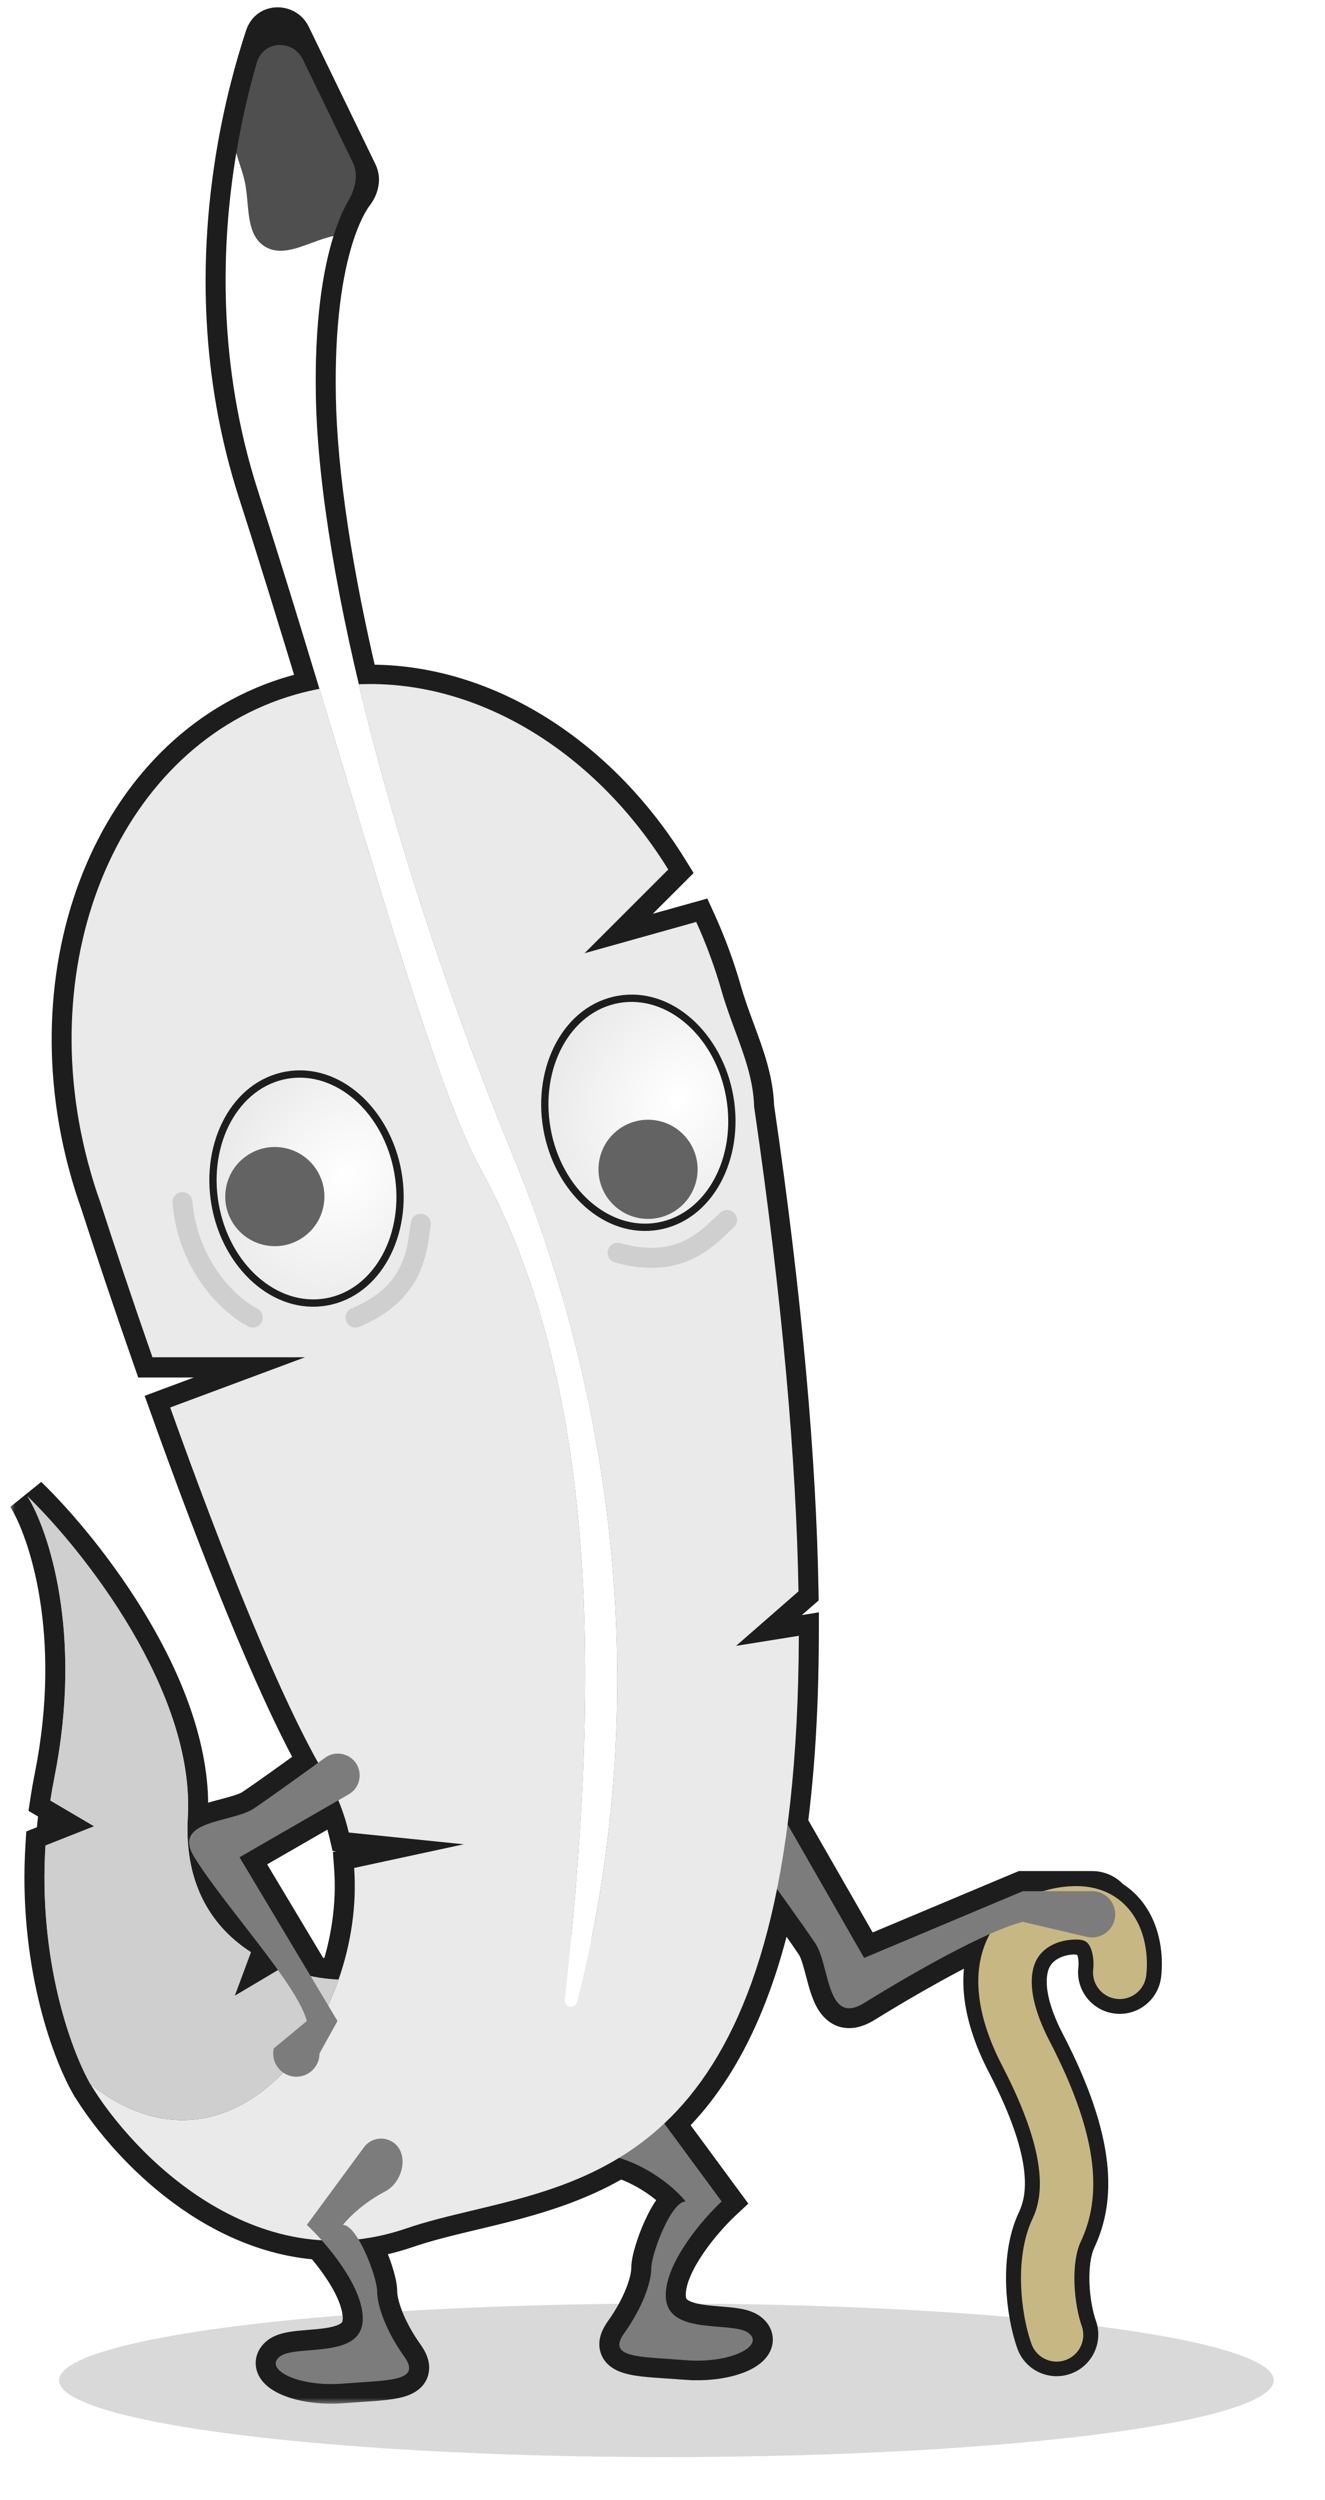 <svg width="97" height="183" viewBox="0 0 97 183" fill="none" xmlns="http://www.w3.org/2000/svg">
<g filter="url(#filter0_f)">
<ellipse rx="44.46" ry="5.619" transform="matrix(-1 0 0 1 48.784 174.222)" fill="#434343" fill-opacity="0.2"/>
</g>
<mask id="path-2-outside-1" maskUnits="userSpaceOnUse" x="0.592" y="-3.05176e-05" width="85" height="176" fill="black">
<rect fill="white" x="0.592" y="-3.05176e-05" width="85" height="176"/>
<path fill-rule="evenodd" clip-rule="evenodd" d="M48.921 63.681C43.577 55.037 34.941 49.765 26.268 50.132C24.348 42.04 23.238 34.802 23.124 29.165C23.013 23.67 23.627 19.856 24.413 17.346C24.899 15.795 25.451 14.742 25.939 14.099C26.25 13.689 26.392 13.125 26.168 12.662L21.282 2.592C20.879 1.761 19.694 1.814 19.405 2.692C18.674 4.912 17.872 7.839 17.299 11.274C17.233 11.669 17.169 12.072 17.11 12.481C16.15 19.077 16.102 27.349 18.899 36.026L18.935 36.136C20.443 40.818 21.936 45.68 23.387 50.464C22.804 50.575 22.223 50.713 21.643 50.878C8.883 54.518 2.157 70.137 6.62 85.762L6.622 85.77L6.62 85.763C6.831 86.502 7.063 87.228 7.316 87.941L7.313 87.93L7.317 87.941C8.353 91.15 9.677 95.115 11.16 99.358H22.332L12.459 103.031C15.944 112.765 20.033 123.202 23.289 129.02C21.698 130.174 19.559 131.712 18.582 132.366C18.094 132.693 17.329 132.895 16.555 133.099C14.821 133.557 13.043 134.026 14.234 135.939C15.107 137.341 16.439 139.059 17.782 140.79C18.678 141.945 19.579 143.107 20.351 144.185L17.183 146.065L18.37 142.872C15.673 141.135 13.458 138.082 13.75 133.003C14.278 123.82 6.137 113.519 2 109.517C3.54 111.98 6.092 119.545 3.98 130.1C3.867 130.666 3.769 131.226 3.684 131.781L6.885 133.662L3.329 135.069C2.805 143.352 5.145 149.95 6.62 152.53L6.62 152.531C9.106 156.645 15.397 163.459 23.555 163.949C24.926 165.492 26.557 167.805 26.557 169.683C26.557 171.676 24.448 171.848 22.665 171.992C21.734 172.068 20.891 172.136 20.484 172.453C19.296 173.377 21.804 174.696 25.105 174.432C25.545 174.397 25.971 174.369 26.376 174.342C29.006 174.169 30.738 174.054 29.594 172.453C28.273 170.606 27.613 168.759 27.613 167.703C27.613 167.005 26.977 165.092 26.24 163.878C27.374 163.75 28.538 163.492 29.726 163.085C31.242 162.566 32.895 162.171 34.617 161.76L34.618 161.76L34.62 161.759C38.09 160.93 41.842 160.035 45.321 157.918C47.75 158.668 49.516 160.256 50.189 161.106C49.133 161.106 47.681 164.933 47.681 165.988C47.681 167.044 47.021 168.891 45.701 170.738C44.556 172.339 46.288 172.453 48.918 172.627C49.323 172.654 49.749 172.682 50.189 172.717C53.49 172.981 55.999 171.662 54.81 170.738C54.403 170.421 53.56 170.353 52.629 170.277C50.846 170.132 48.737 169.961 48.737 167.967C48.737 165.54 51.466 162.382 52.83 161.106L48.631 155.404C52.164 152.089 55.156 146.871 56.885 138.257C57.94 139.722 59.139 141.404 59.695 142.239C60.021 142.727 60.222 143.492 60.424 144.266C60.878 146 61.343 147.779 63.26 146.593C66.173 144.791 70.201 142.477 73.042 141.295C72.955 141.428 72.872 141.565 72.794 141.708C71.51 144.043 71.73 147.218 73.7 151.016C77.279 157.913 76.68 160.925 75.918 162.543C75.237 163.988 75.07 165.726 75.124 167.248C75.179 168.789 75.467 170.305 75.859 171.403C76.153 172.226 77.06 172.655 77.884 172.361C78.708 172.067 79.137 171.161 78.843 170.337C78.575 169.588 78.335 168.399 78.291 167.136C78.246 165.855 78.409 164.69 78.785 163.892C80.135 161.024 80.328 156.91 76.513 149.558C74.787 146.231 75.006 144.26 75.571 143.232C76.143 142.191 77.361 141.579 78.803 141.579L78.813 141.579L78.828 141.579L79.564 141.751C79.57 141.753 79.575 141.754 79.581 141.755C79.608 141.761 79.636 141.767 79.663 141.771C79.676 141.779 79.689 141.787 79.702 141.796C79.87 141.906 80.017 142.074 80.14 142.325C80.408 142.872 80.464 143.627 80.399 144.159C80.294 145.027 80.913 145.816 81.781 145.922C82.65 146.027 83.44 145.408 83.545 144.54C83.656 143.621 83.607 142.199 82.986 140.932C82.664 140.275 82.171 139.628 81.44 139.148C81.383 139.111 81.325 139.074 81.265 139.039C80.959 138.661 80.492 138.412 79.95 138.412H74.878L63.26 143.294L57.659 133.528C58.175 129.558 58.465 124.992 58.48 119.73L53.886 120.468L58.457 116.481C58.292 106.944 57.289 95.29 55.206 81.018C55.156 79.096 54.495 77.307 53.809 75.45L53.809 75.45C53.465 74.519 53.114 73.57 52.831 72.579C52.327 70.812 51.7 69.121 50.968 67.516L42.796 69.803L48.921 63.681ZM22.74 144.624L17.535 135.931L24.767 131.765C25.089 132.523 25.343 133.312 25.533 134.121L33.95 134.982L25.925 136.713C26.124 139.44 25.697 142.273 24.785 144.877C24.641 144.872 24.491 144.864 24.337 144.853C23.845 144.815 23.306 144.741 22.74 144.624Z"/>
</mask>
<path fill-rule="evenodd" clip-rule="evenodd" d="M48.921 63.681C43.577 55.037 34.941 49.765 26.268 50.132C24.348 42.04 23.238 34.802 23.124 29.165C23.013 23.67 23.627 19.856 24.413 17.346C24.899 15.795 25.451 14.742 25.939 14.099C26.25 13.689 26.392 13.125 26.168 12.662L21.282 2.592C20.879 1.761 19.694 1.814 19.405 2.692C18.674 4.912 17.872 7.839 17.299 11.274C17.233 11.669 17.169 12.072 17.11 12.481C16.15 19.077 16.102 27.349 18.899 36.026L18.935 36.136C20.443 40.818 21.936 45.68 23.387 50.464C22.804 50.575 22.223 50.713 21.643 50.878C8.883 54.518 2.157 70.137 6.62 85.762L6.622 85.77L6.62 85.763C6.831 86.502 7.063 87.228 7.316 87.941L7.313 87.93L7.317 87.941C8.353 91.15 9.677 95.115 11.16 99.358H22.332L12.459 103.031C15.944 112.765 20.033 123.202 23.289 129.02C21.698 130.174 19.559 131.712 18.582 132.366C18.094 132.693 17.329 132.895 16.555 133.099C14.821 133.557 13.043 134.026 14.234 135.939C15.107 137.341 16.439 139.059 17.782 140.79C18.678 141.945 19.579 143.107 20.351 144.185L17.183 146.065L18.37 142.872C15.673 141.135 13.458 138.082 13.75 133.003C14.278 123.82 6.137 113.519 2 109.517C3.54 111.98 6.092 119.545 3.98 130.1C3.867 130.666 3.769 131.226 3.684 131.781L6.885 133.662L3.329 135.069C2.805 143.352 5.145 149.95 6.62 152.53L6.62 152.531C9.106 156.645 15.397 163.459 23.555 163.949C24.926 165.492 26.557 167.805 26.557 169.683C26.557 171.676 24.448 171.848 22.665 171.992C21.734 172.068 20.891 172.136 20.484 172.453C19.296 173.377 21.804 174.696 25.105 174.432C25.545 174.397 25.971 174.369 26.376 174.342C29.006 174.169 30.738 174.054 29.594 172.453C28.273 170.606 27.613 168.759 27.613 167.703C27.613 167.005 26.977 165.092 26.24 163.878C27.374 163.75 28.538 163.492 29.726 163.085C31.242 162.566 32.895 162.171 34.617 161.76L34.618 161.76L34.62 161.759C38.09 160.93 41.842 160.035 45.321 157.918C47.75 158.668 49.516 160.256 50.189 161.106C49.133 161.106 47.681 164.933 47.681 165.988C47.681 167.044 47.021 168.891 45.701 170.738C44.556 172.339 46.288 172.453 48.918 172.627C49.323 172.654 49.749 172.682 50.189 172.717C53.49 172.981 55.999 171.662 54.81 170.738C54.403 170.421 53.56 170.353 52.629 170.277C50.846 170.132 48.737 169.961 48.737 167.967C48.737 165.54 51.466 162.382 52.83 161.106L48.631 155.404C52.164 152.089 55.156 146.871 56.885 138.257C57.94 139.722 59.139 141.404 59.695 142.239C60.021 142.727 60.222 143.492 60.424 144.266C60.878 146 61.343 147.779 63.26 146.593C66.173 144.791 70.201 142.477 73.042 141.295C72.955 141.428 72.872 141.565 72.794 141.708C71.51 144.043 71.73 147.218 73.7 151.016C77.279 157.913 76.68 160.925 75.918 162.543C75.237 163.988 75.07 165.726 75.124 167.248C75.179 168.789 75.467 170.305 75.859 171.403C76.153 172.226 77.06 172.655 77.884 172.361C78.708 172.067 79.137 171.161 78.843 170.337C78.575 169.588 78.335 168.399 78.291 167.136C78.246 165.855 78.409 164.69 78.785 163.892C80.135 161.024 80.328 156.91 76.513 149.558C74.787 146.231 75.006 144.26 75.571 143.232C76.143 142.191 77.361 141.579 78.803 141.579L78.813 141.579L78.828 141.579L79.564 141.751C79.57 141.753 79.575 141.754 79.581 141.755C79.608 141.761 79.636 141.767 79.663 141.771C79.676 141.779 79.689 141.787 79.702 141.796C79.87 141.906 80.017 142.074 80.14 142.325C80.408 142.872 80.464 143.627 80.399 144.159C80.294 145.027 80.913 145.816 81.781 145.922C82.65 146.027 83.44 145.408 83.545 144.54C83.656 143.621 83.607 142.199 82.986 140.932C82.664 140.275 82.171 139.628 81.44 139.148C81.383 139.111 81.325 139.074 81.265 139.039C80.959 138.661 80.492 138.412 79.95 138.412H74.878L63.26 143.294L57.659 133.528C58.175 129.558 58.465 124.992 58.48 119.73L53.886 120.468L58.457 116.481C58.292 106.944 57.289 95.29 55.206 81.018C55.156 79.096 54.495 77.307 53.809 75.45L53.809 75.45C53.465 74.519 53.114 73.57 52.831 72.579C52.327 70.812 51.7 69.121 50.968 67.516L42.796 69.803L48.921 63.681ZM22.74 144.624L17.535 135.931L24.767 131.765C25.089 132.523 25.343 133.312 25.533 134.121L33.95 134.982L25.925 136.713C26.124 139.44 25.697 142.273 24.785 144.877C24.641 144.872 24.491 144.864 24.337 144.853C23.845 144.815 23.306 144.741 22.74 144.624Z" fill="#1D1D1D"/>
<path d="M24.785 144.877L25.477 145.119L25.477 145.119L24.785 144.877ZM5.917 85.968L5.915 85.964L7.325 85.561L7.326 85.566L5.917 85.968ZM8.011 87.708L8.014 87.716L6.619 88.166L6.616 88.158L8.011 87.708ZM1.378 109.904L1.377 109.903L2.623 109.131L2.623 109.132L1.378 109.904ZM23.939 145.059C23.992 144.919 24.044 144.777 24.093 144.635L25.477 145.119C25.423 145.272 25.368 145.423 25.312 145.574L23.939 145.059ZM2.598 135.023C2.667 133.932 2.785 132.813 2.96 131.67L4.409 131.892C4.241 132.99 4.127 134.067 4.061 135.115L2.598 135.023ZM3.262 129.956C5.341 119.564 2.809 112.195 1.38 109.907L2.623 109.13C4.273 111.771 6.842 119.529 4.699 130.244L3.262 129.956ZM22.888 143.907C23.592 144.052 24.247 144.126 24.81 144.145L24.76 145.61C24.111 145.588 23.373 145.503 22.591 145.342L22.888 143.907ZM34.795 162.476C33.072 162.884 31.452 163.268 29.963 163.779L29.488 162.392C31.057 161.855 32.749 161.454 34.457 161.05L34.795 162.476ZM25.441 131.478C27.232 135.693 27.008 140.744 25.477 145.119L24.093 144.635C25.535 140.516 25.707 135.853 24.092 132.052L25.441 131.478ZM50.301 67.82C50.391 68.017 50.558 68.067 50.584 68.073C50.596 68.076 50.552 68.066 50.417 68.084C50.155 68.12 49.775 68.228 49.3 68.389C48.42 68.686 47.199 69.179 46.358 69.389C46.136 69.444 45.911 69.489 45.699 69.505C45.503 69.521 45.239 69.52 44.988 69.417C44.685 69.293 44.437 69.032 44.373 68.655C44.322 68.35 44.409 68.058 44.504 67.836C44.698 67.378 45.106 66.794 45.715 66.064C46.337 65.319 47.214 64.368 48.399 63.167L49.443 64.197C48.271 65.383 47.426 66.302 46.84 67.003C46.242 67.721 45.957 68.163 45.853 68.408C45.799 68.537 45.836 68.516 45.819 68.412C45.789 68.237 45.659 68.108 45.543 68.061C45.479 68.034 45.471 68.053 45.584 68.044C45.683 68.037 45.821 68.012 46.003 67.967C46.775 67.774 47.795 67.35 48.83 67C49.311 66.838 49.806 66.688 50.219 66.632C50.421 66.604 50.663 66.59 50.897 66.641C51.145 66.695 51.469 66.848 51.635 67.212L50.301 67.82ZM34.661 162.488C32.979 162.899 31.405 163.285 29.963 163.779L29.488 162.392C31.004 161.873 32.645 161.472 34.313 161.065L34.661 162.488ZM53.095 75.621C52.769 74.746 52.42 73.81 52.126 72.78L53.536 72.377C53.812 73.345 54.141 74.229 54.468 75.11L53.095 75.621ZM25.441 131.479C27.232 135.693 27.008 140.744 25.476 145.12L24.093 144.635C25.535 140.516 25.707 135.853 24.092 132.052L25.441 131.479ZM26.268 50.132L26.329 51.596L25.121 51.647L24.842 50.47L26.268 50.132ZM48.921 63.681L50.168 62.911L50.778 63.898L49.957 64.718L48.921 63.681ZM23.124 29.165L21.658 29.194L21.658 29.194L23.124 29.165ZM24.413 17.346L23.015 16.908L23.015 16.908L24.413 17.346ZM25.939 14.099L27.107 14.984L27.107 14.984L25.939 14.099ZM26.168 12.662L27.486 12.022L27.486 12.022L26.168 12.662ZM21.282 2.592L19.963 3.232L19.963 3.232L21.282 2.592ZM19.405 2.692L18.013 2.234L18.013 2.234L19.405 2.692ZM17.299 11.274L15.853 11.033L15.853 11.033L17.299 11.274ZM17.11 12.481L18.561 12.692L18.561 12.692L17.11 12.481ZM18.899 36.026L20.294 35.576L20.294 35.576L18.899 36.026ZM18.935 36.136L20.33 35.687L20.33 35.687L18.935 36.136ZM23.387 50.464L24.79 50.039L25.263 51.599L23.661 51.904L23.387 50.464ZM21.643 50.878L22.046 52.287L22.046 52.287L21.643 50.878ZM6.62 85.762L8.029 85.36L8.032 85.37L8.035 85.381L6.62 85.762ZM6.622 85.77L8.037 85.389L5.225 86.213L6.622 85.77ZM6.62 85.763L5.21 86.165L8.017 85.32L6.62 85.763ZM7.316 87.941L8.719 87.518L5.935 88.431L7.316 87.941ZM7.313 87.93L5.909 88.353L8.694 87.44L7.313 87.93ZM7.317 87.941L8.698 87.451L8.705 87.47L8.711 87.49L7.317 87.941ZM11.16 99.358V100.823H10.119L9.776 99.841L11.16 99.358ZM22.332 99.358V97.892L22.843 100.731L22.332 99.358ZM12.459 103.031L11.079 103.526L10.591 102.163L11.947 101.658L12.459 103.031ZM23.289 129.02L24.568 128.304L25.205 129.441L24.15 130.206L23.289 129.02ZM18.582 132.366L19.398 133.584L19.398 133.584L18.582 132.366ZM16.555 133.099L16.929 134.516L16.929 134.516L16.555 133.099ZM14.234 135.939L15.478 135.164L15.478 135.164L14.234 135.939ZM17.782 140.79L16.624 141.688L16.624 141.688L17.782 140.79ZM20.351 144.185L21.543 143.331L22.473 144.63L21.099 145.445L20.351 144.185ZM17.183 146.065L17.931 147.325L14.364 149.442L15.809 145.554L17.183 146.065ZM18.37 142.872L19.163 141.639L20.154 142.278L19.744 143.382L18.37 142.872ZM13.75 133.003L12.287 132.919L12.287 132.919L13.75 133.003ZM2 109.517L0.757 110.294L3.019 108.464L2 109.517ZM3.98 130.1L2.543 129.813L2.543 129.813L3.98 130.1ZM3.684 131.781L2.941 133.044L2.085 132.541L2.235 131.559L3.684 131.781ZM6.885 133.662L7.628 132.399L10.216 133.921L7.424 135.025L6.885 133.662ZM3.329 135.069L1.867 134.976L1.925 134.048L2.79 133.706L3.329 135.069ZM6.62 152.53L5.712 153.681L5.488 153.505L5.347 153.257L6.62 152.53ZM6.62 152.531L7.528 151.379L7.737 151.545L7.875 151.773L6.62 152.531ZM23.555 163.949L23.643 162.486L24.248 162.523L24.651 162.976L23.555 163.949ZM22.665 171.992L22.546 170.532L22.546 170.532L22.665 171.992ZM20.484 172.453L21.383 173.611L21.383 173.611L20.484 172.453ZM26.376 174.342L26.472 175.805L26.472 175.805L26.376 174.342ZM29.594 172.453L30.786 171.601L29.594 172.453ZM26.24 163.878L24.987 164.639L23.798 162.68L26.075 162.422L26.24 163.878ZM29.726 163.085L29.251 161.699L29.251 161.699L29.726 163.085ZM34.617 161.76L34.277 160.334L34.302 160.328L34.328 160.323L34.617 161.76ZM34.618 161.76L34.947 163.188L34.928 163.192L34.907 163.196L34.618 161.76ZM34.62 161.759L34.96 163.185L34.949 163.187L34.62 161.759ZM45.321 157.918L44.559 156.666L45.122 156.323L45.753 156.517L45.321 157.918ZM50.189 161.106L51.338 160.196L53.22 162.572H50.189V161.106ZM45.701 170.738L44.508 169.886L44.508 169.886L45.701 170.738ZM48.918 172.627L48.822 174.09L48.822 174.09L48.918 172.627ZM50.189 172.717L50.306 171.256L50.306 171.256L50.189 172.717ZM54.81 170.738L53.911 171.895L53.911 171.895L54.81 170.738ZM52.629 170.277L52.748 168.816L52.748 168.816L52.629 170.277ZM52.83 161.106L54.01 160.237L54.783 161.287L53.831 162.177L52.83 161.106ZM48.631 155.404L47.451 156.273L46.68 155.226L47.628 154.335L48.631 155.404ZM56.885 138.257L55.448 137.968L56.11 134.671L58.075 137.4L56.885 138.257ZM59.695 142.239L60.915 141.425L60.915 141.425L59.695 142.239ZM60.424 144.266L61.842 143.895L61.842 143.895L60.424 144.266ZM63.26 146.593L62.489 145.346L62.489 145.346L63.26 146.593ZM73.042 141.295L72.479 139.942L76.891 138.106L74.267 142.1L73.042 141.295ZM72.794 141.708L74.078 142.413L74.078 142.413L72.794 141.708ZM73.7 151.016L75.001 150.341L75.001 150.341L73.7 151.016ZM75.918 162.543L74.592 161.919L74.592 161.919L75.918 162.543ZM75.124 167.248L76.589 167.196L76.589 167.196L75.124 167.248ZM75.859 171.403L77.239 170.909L77.239 170.909L75.859 171.403ZM78.843 170.337L80.223 169.844L80.223 169.844L78.843 170.337ZM78.291 167.136L79.756 167.085L79.756 167.085L78.291 167.136ZM78.785 163.892L80.111 164.516L80.111 164.516L78.785 163.892ZM76.513 149.558L75.212 150.233L75.212 150.233L76.513 149.558ZM75.571 143.232L76.856 143.937L76.856 143.937L75.571 143.232ZM78.803 141.579L78.803 140.113L78.806 140.113L78.803 141.579ZM78.813 141.579L78.815 140.113L78.821 140.113L78.813 141.579ZM78.828 141.579L78.836 140.113L79.001 140.114L79.162 140.152L78.828 141.579ZM79.564 141.751L79.23 143.179L79.23 143.178L79.564 141.751ZM79.581 141.755L79.261 143.186L79.261 143.186L79.581 141.755ZM79.663 141.771L79.912 140.327L80.179 140.373L80.411 140.511L79.663 141.771ZM79.702 141.796L78.898 143.021L78.897 143.021L79.702 141.796ZM80.14 142.325L81.456 141.68L81.456 141.68L80.14 142.325ZM80.399 144.159L81.854 144.336L81.854 144.336L80.399 144.159ZM83.545 144.54L85 144.717L85 144.717L83.545 144.54ZM82.986 140.932L81.669 141.577L82.986 140.932ZM81.44 139.148L82.244 137.923L82.244 137.923L81.44 139.148ZM81.265 139.039L80.522 140.303L80.293 140.168L80.126 139.961L81.265 139.039ZM74.878 138.412L74.311 137.061L74.583 136.947H74.878V138.412ZM63.26 143.294L63.828 144.645L62.633 145.147L61.989 144.023L63.26 143.294ZM57.659 133.528L56.387 134.257L56.142 133.829L56.205 133.339L57.659 133.528ZM58.48 119.73L58.248 118.283L59.951 118.01L59.946 119.735L58.48 119.73ZM53.886 120.468L54.119 121.915L49.068 122.727L52.923 119.364L53.886 120.468ZM58.457 116.481L59.922 116.455L59.934 117.137L59.42 117.585L58.457 116.481ZM55.206 81.018L53.756 81.229L53.743 81.143L53.741 81.056L55.206 81.018ZM53.809 75.45L55.184 74.941L55.184 74.942L53.809 75.45ZM53.809 75.45L52.434 75.958L52.434 75.958L53.809 75.45ZM52.831 72.579L54.241 72.176L54.241 72.176L52.831 72.579ZM50.968 67.516L50.573 66.104L51.781 65.766L52.302 66.908L50.968 67.516ZM42.796 69.803L43.191 71.214L37.801 72.722L41.76 68.766L42.796 69.803ZM17.535 135.931L16.277 136.684L15.511 135.405L16.803 134.661L17.535 135.931ZM22.74 144.624L22.443 146.06L21.813 145.93L21.482 145.377L22.74 144.624ZM24.767 131.765L24.035 130.495L25.469 129.669L26.116 131.192L24.767 131.765ZM25.533 134.121L25.384 135.58L24.346 135.473L24.107 134.457L25.533 134.121ZM33.95 134.982L34.099 133.524L34.259 136.415L33.95 134.982ZM25.925 136.713L24.463 136.82L24.371 135.549L25.616 135.281L25.925 136.713ZM24.785 144.877L26.168 145.362L25.812 146.379L24.735 146.342L24.785 144.877ZM24.337 144.853L24.448 143.391L24.448 143.391L24.337 144.853ZM26.206 48.667C35.525 48.274 44.613 53.925 50.168 62.911L47.675 64.452C42.542 56.15 34.356 51.257 26.329 51.596L26.206 48.667ZM24.589 29.135C24.7 34.628 25.786 41.754 27.694 49.793L24.842 50.47C22.909 42.326 21.775 34.976 21.658 29.194L24.589 29.135ZM25.812 17.785C25.084 20.106 24.48 23.756 24.589 29.135L21.658 29.194C21.545 23.584 22.169 19.605 23.015 16.908L25.812 17.785ZM27.107 14.984C26.75 15.455 26.264 16.342 25.812 17.785L23.015 16.908C23.535 15.249 24.152 14.03 24.77 13.214L27.107 14.984ZM27.486 12.022C28.031 13.145 27.625 14.301 27.107 14.984L24.77 13.214C24.784 13.197 24.795 13.178 24.803 13.16C24.811 13.142 24.813 13.133 24.813 13.133C24.813 13.134 24.81 13.15 24.813 13.181C24.816 13.213 24.826 13.256 24.849 13.302L27.486 12.022ZM22.601 1.953L27.486 12.022L24.849 13.302L19.963 3.232L22.601 1.953ZM18.013 2.234C18.741 0.02 21.662 0.018 22.601 1.953L19.963 3.232C20.035 3.38 20.209 3.473 20.373 3.465C20.453 3.461 20.543 3.435 20.628 3.373C20.719 3.306 20.774 3.219 20.797 3.15L18.013 2.234ZM15.853 11.033C16.44 7.513 17.262 4.514 18.013 2.234L20.797 3.15C20.086 5.311 19.303 8.165 18.744 11.515L15.853 11.033ZM15.66 12.27C15.721 11.851 15.785 11.438 15.853 11.033L18.744 11.515C18.68 11.901 18.619 12.293 18.561 12.692L15.66 12.27ZM17.504 36.475C14.622 27.534 14.677 19.026 15.66 12.27L18.561 12.692C17.624 19.128 17.583 27.165 20.294 35.576L17.504 36.475ZM17.54 36.586L17.504 36.475L20.294 35.576L20.33 35.687L17.54 36.586ZM21.984 50.889C20.534 46.108 19.044 41.255 17.54 36.586L20.33 35.687C21.842 40.38 23.338 45.252 24.79 50.039L21.984 50.889ZM21.241 49.468C21.863 49.291 22.487 49.143 23.113 49.024L23.661 51.904C23.121 52.007 22.582 52.134 22.046 52.287L21.241 49.468ZM5.211 86.165C0.605 70.041 7.448 53.403 21.241 49.468L22.046 52.287C10.317 55.633 3.708 70.232 8.029 85.36L5.211 86.165ZM5.207 86.152L5.205 86.144L8.035 85.381L8.037 85.389L5.207 86.152ZM8.017 85.32L8.019 85.328L5.225 86.213L5.222 86.205L8.017 85.32ZM5.935 88.431C5.672 87.69 5.43 86.934 5.21 86.165L8.029 85.36C8.232 86.07 8.455 86.767 8.697 87.451L5.935 88.431ZM8.716 87.507L8.719 87.518L5.913 88.364L5.909 88.353L8.716 87.507ZM5.935 88.431L5.931 88.42L8.694 87.44L8.698 87.451L5.935 88.431ZM9.776 99.841C8.29 95.587 6.962 91.611 5.922 88.391L8.711 87.49C9.745 90.689 11.065 94.643 12.543 98.874L9.776 99.841ZM22.332 100.823H11.16V97.892H22.332V100.823ZM11.947 101.658L21.821 97.984L22.843 100.731L12.97 104.405L11.947 101.658ZM22.01 129.736C18.686 123.796 14.56 113.249 11.079 103.526L13.839 102.537C17.328 112.281 21.38 122.608 24.568 128.304L22.01 129.736ZM17.766 131.148C18.715 130.512 20.83 128.993 22.429 127.833L24.15 130.206C22.565 131.356 20.402 132.911 19.398 133.584L17.766 131.148ZM16.181 131.682C17.049 131.453 17.529 131.307 17.767 131.148L19.398 133.584C18.659 134.079 17.609 134.337 16.929 134.516L16.181 131.682ZM12.99 136.714C12.607 136.099 12.327 135.391 12.389 134.633C12.457 133.816 12.894 133.223 13.377 132.833C13.826 132.47 14.358 132.242 14.806 132.085C15.264 131.923 15.76 131.793 16.181 131.682L16.929 134.516C16.483 134.634 16.106 134.734 15.781 134.849C15.444 134.968 15.281 135.063 15.218 135.114C15.189 135.138 15.296 135.05 15.311 134.873C15.321 134.754 15.266 134.823 15.478 135.164L12.99 136.714ZM16.624 141.688C15.298 139.979 13.912 138.194 12.99 136.714L15.478 135.164C16.302 136.488 17.58 138.138 18.94 139.892L16.624 141.688ZM19.16 145.039C18.407 143.987 17.524 142.849 16.624 141.688L18.94 139.892C19.832 141.042 20.751 142.226 21.543 143.331L19.16 145.039ZM16.435 144.804L19.603 142.924L21.099 145.445L17.931 147.325L16.435 144.804ZM19.744 143.382L18.557 146.575L15.809 145.554L16.996 142.361L19.744 143.382ZM15.214 133.087C14.954 137.604 16.88 140.169 19.163 141.639L17.576 144.104C14.465 142.101 11.963 138.561 12.287 132.919L15.214 133.087ZM3.019 108.464C5.172 110.546 8.327 114.224 10.888 118.573C13.432 122.895 15.502 128.069 15.214 133.087L12.287 132.919C12.527 128.753 10.79 124.186 8.361 120.061C5.949 115.964 2.965 112.49 0.981 110.571L3.019 108.464ZM2.543 129.813C4.59 119.579 2.076 112.404 0.757 110.294L3.243 108.74C5.004 111.557 7.593 119.51 5.417 130.388L2.543 129.813ZM2.235 131.559C2.323 130.983 2.425 130.4 2.543 129.813L5.417 130.388C5.309 130.931 5.214 131.469 5.133 132.002L2.235 131.559ZM6.142 134.926L2.941 133.044L4.427 130.517L7.628 132.399L6.142 134.926ZM2.79 133.706L6.346 132.3L7.424 135.025L3.869 136.432L2.79 133.706ZM5.347 153.257C3.732 150.431 1.324 143.55 1.867 134.976L4.792 135.162C4.286 143.155 6.558 149.468 7.892 151.803L5.347 153.257ZM5.713 153.682L5.712 153.681L7.527 151.379L7.528 151.379L5.713 153.682ZM23.467 165.412C19.001 165.144 15.111 163.151 12.055 160.752C9.001 158.354 6.692 155.484 5.366 153.289L7.875 151.773C9.034 153.692 11.114 156.286 13.865 158.446C16.616 160.605 19.951 162.264 23.643 162.486L23.467 165.412ZM25.091 169.683C25.091 169.125 24.832 168.347 24.3 167.422C23.786 166.529 23.102 165.646 22.46 164.923L24.651 162.976C25.379 163.795 26.196 164.841 26.84 165.959C27.466 167.046 28.023 168.362 28.023 169.683H25.091ZM22.546 170.532C23.505 170.454 24.225 170.381 24.72 170.176C24.935 170.087 25.008 170.01 25.03 169.981C25.038 169.97 25.091 169.906 25.091 169.683H28.023C28.023 170.456 27.812 171.161 27.369 171.747C26.94 172.316 26.374 172.664 25.84 172.885C24.834 173.301 23.608 173.386 22.784 173.453L22.546 170.532ZM19.584 171.296C20.088 170.904 20.707 170.762 21.125 170.689C21.584 170.608 22.1 170.568 22.546 170.532L22.784 173.453C22.299 173.493 21.928 173.524 21.631 173.576C21.488 173.601 21.397 173.625 21.345 173.644C21.288 173.663 21.318 173.661 21.383 173.611L19.584 171.296ZM25.221 175.893C23.383 176.04 21.666 175.76 20.495 175.218C19.962 174.972 19.265 174.545 18.919 173.823C18.72 173.409 18.644 172.9 18.807 172.378C18.96 171.885 19.28 171.533 19.584 171.296L21.383 173.611C21.391 173.605 21.529 173.496 21.605 173.251C21.691 172.976 21.641 172.72 21.562 172.555C21.455 172.333 21.369 172.392 21.726 172.558C22.338 172.841 23.526 173.088 24.988 172.971L25.221 175.893ZM26.472 175.805C26.066 175.832 25.65 175.859 25.221 175.893L24.988 172.971C25.44 172.935 25.876 172.906 26.279 172.88L26.472 175.805ZM30.786 171.601C31.122 172.071 31.538 172.805 31.386 173.657C31.212 174.636 30.438 175.094 29.95 175.292C29.448 175.495 28.857 175.592 28.32 175.655C27.761 175.72 27.119 175.762 26.472 175.805L26.279 172.88C26.948 172.836 27.509 172.798 27.979 172.743C28.471 172.686 28.733 172.622 28.85 172.574C28.982 172.521 28.59 172.64 28.5 173.142C28.434 173.517 28.637 173.636 28.401 173.306L30.786 171.601ZM29.079 167.703C29.079 168.325 29.55 169.872 30.786 171.601L28.401 173.306C26.996 171.34 26.148 169.193 26.148 167.703H29.079ZM27.493 163.118C27.93 163.837 28.313 164.719 28.586 165.499C28.839 166.222 29.079 167.082 29.079 167.703H26.148C26.148 167.704 26.14 167.588 26.077 167.324C26.02 167.084 25.932 166.79 25.82 166.468C25.591 165.814 25.287 165.133 24.987 164.639L27.493 163.118ZM30.201 164.472C28.913 164.913 27.646 165.194 26.405 165.335L26.075 162.422C27.102 162.305 28.162 162.072 29.251 161.699L30.201 164.472ZM34.958 163.185C33.22 163.6 31.638 163.979 30.201 164.472L29.251 161.699C30.845 161.152 32.57 160.742 34.277 160.334L34.958 163.185ZM34.907 163.196L34.907 163.196L34.328 160.323L34.328 160.323L34.907 163.196ZM34.949 163.187L34.947 163.188L34.289 160.331L34.291 160.331L34.949 163.187ZM46.083 159.17C42.378 161.424 38.404 162.362 34.96 163.185L34.279 160.333C37.776 159.499 41.306 158.645 44.559 156.666L46.083 159.17ZM49.041 162.016C48.519 161.358 46.99 159.967 44.888 159.318L45.753 156.517C48.51 157.369 50.512 159.153 51.338 160.196L49.041 162.016ZM46.215 165.988C46.215 165.494 46.364 164.88 46.521 164.358C46.692 163.788 46.93 163.149 47.205 162.545C47.475 161.952 47.807 161.332 48.184 160.835C48.372 160.588 48.607 160.321 48.893 160.105C49.169 159.896 49.614 159.641 50.189 159.641V162.572C50.347 162.572 50.47 162.536 50.545 162.505C50.619 162.475 50.658 162.445 50.664 162.441C50.668 162.438 50.617 162.478 50.52 162.607C50.327 162.86 50.099 163.263 49.873 163.758C49.653 164.243 49.462 164.758 49.328 165.203C49.261 165.424 49.213 165.616 49.182 165.767C49.148 165.933 49.147 165.998 49.147 165.988H46.215ZM44.508 169.886C45.744 168.157 46.215 166.609 46.215 165.988H49.147C49.147 167.478 48.298 169.625 46.893 171.59L44.508 169.886ZM48.822 174.09C48.175 174.047 47.533 174.005 46.975 173.94C46.438 173.877 45.846 173.779 45.344 173.576C44.857 173.379 44.082 172.921 43.908 171.941C43.756 171.09 44.172 170.356 44.508 169.886L46.893 171.59C46.657 171.921 46.861 171.801 46.794 171.427C46.704 170.925 46.313 170.806 46.444 170.859C46.561 170.906 46.824 170.97 47.315 171.028C47.785 171.083 48.346 171.12 49.015 171.165L48.822 174.09ZM50.073 174.178C49.644 174.144 49.228 174.116 48.822 174.09L49.015 171.165C49.419 171.191 49.854 171.22 50.306 171.256L50.073 174.178ZM55.71 169.581C56.015 169.818 56.334 170.169 56.487 170.662C56.651 171.185 56.574 171.694 56.375 172.108C56.029 172.829 55.332 173.256 54.799 173.503C53.628 174.045 51.912 174.325 50.073 174.178L50.306 171.256C51.768 171.373 52.956 171.126 53.568 170.843C53.926 170.677 53.839 170.618 53.732 170.84C53.653 171.005 53.603 171.261 53.689 171.536C53.766 171.781 53.903 171.889 53.911 171.895L55.71 169.581ZM52.748 168.816C53.194 168.853 53.711 168.893 54.169 168.973C54.587 169.047 55.206 169.189 55.71 169.581L53.911 171.895C53.976 171.946 54.006 171.948 53.95 171.928C53.897 171.91 53.806 171.886 53.663 171.861C53.366 171.809 52.996 171.777 52.511 171.738L52.748 168.816ZM50.203 167.967C50.203 168.191 50.256 168.254 50.264 168.266C50.286 168.295 50.359 168.372 50.575 168.461C51.069 168.666 51.789 168.738 52.748 168.816L52.511 171.738C51.686 171.671 50.46 171.586 49.454 171.17C48.92 170.949 48.354 170.601 47.925 170.032C47.482 169.446 47.271 168.741 47.271 167.967H50.203ZM53.831 162.177C53.215 162.753 52.266 163.78 51.483 164.93C50.663 166.135 50.203 167.219 50.203 167.967H47.271C47.271 166.288 48.176 164.579 49.06 163.28C49.983 161.924 51.081 160.735 51.829 160.036L53.831 162.177ZM49.812 154.535L54.01 160.237L51.65 161.975L47.451 156.273L49.812 154.535ZM58.322 138.545C56.551 147.369 53.448 152.894 49.634 156.473L47.628 154.335C50.881 151.283 53.761 146.373 55.448 137.968L58.322 138.545ZM58.476 143.052C57.937 142.244 56.755 140.584 55.696 139.113L58.075 137.4C59.126 138.86 60.341 140.565 60.915 141.425L58.476 143.052ZM59.006 144.637C58.779 143.769 58.634 143.289 58.476 143.052L60.915 141.425C61.408 142.165 61.664 143.215 61.842 143.895L59.006 144.637ZM64.031 147.839C63.415 148.221 62.707 148.498 61.949 148.434C61.132 148.365 60.541 147.927 60.151 147.443C59.789 146.993 59.563 146.46 59.406 146.013C59.245 145.554 59.116 145.058 59.006 144.637L61.842 143.895C61.959 144.342 62.058 144.718 62.172 145.043C62.29 145.38 62.385 145.543 62.436 145.606C62.459 145.635 62.372 145.528 62.196 145.513C62.078 145.503 62.147 145.558 62.489 145.346L64.031 147.839ZM73.605 142.648C70.88 143.782 66.936 146.042 64.031 147.839L62.489 145.346C65.41 143.539 69.523 141.172 72.479 139.942L73.605 142.648ZM71.509 141.002C71.606 140.825 71.709 140.655 71.817 140.49L74.267 142.1C74.201 142.2 74.138 142.305 74.078 142.413L71.509 141.002ZM72.399 151.691C70.317 147.678 69.892 143.945 71.509 141.002L74.078 142.413C73.129 144.142 73.142 146.758 75.001 150.341L72.399 151.691ZM74.592 161.919C75.082 160.877 75.868 158.376 72.399 151.691L75.001 150.341C78.69 157.451 78.278 160.972 77.244 163.168L74.592 161.919ZM73.659 167.3C73.602 165.666 73.771 163.662 74.592 161.919L77.244 163.168C76.704 164.313 76.539 165.786 76.589 167.196L73.659 167.3ZM74.479 171.896C74.029 170.637 73.718 168.969 73.659 167.3L76.589 167.196C76.639 168.608 76.905 169.973 77.239 170.909L74.479 171.896ZM78.377 173.741C76.791 174.307 75.046 173.482 74.479 171.896L77.239 170.909C77.261 170.97 77.329 171.003 77.391 170.981L78.377 173.741ZM80.223 169.844C80.79 171.431 79.963 173.175 78.377 173.741L77.391 170.981C77.453 170.958 77.484 170.891 77.463 170.831L80.223 169.844ZM79.756 167.085C79.796 168.219 80.013 169.256 80.223 169.844L77.463 170.831C77.138 169.92 76.875 168.58 76.826 167.188L79.756 167.085ZM80.111 164.516C79.876 165.016 79.714 165.914 79.756 167.085L76.826 167.188C76.777 165.795 76.942 164.365 77.459 163.267L80.111 164.516ZM77.814 148.883C81.737 156.444 81.734 161.069 80.111 164.516L77.459 163.267C78.536 160.979 78.918 157.376 75.212 150.233L77.814 148.883ZM76.856 143.937C76.622 144.364 76.203 145.779 77.814 148.883L75.212 150.233C73.371 146.684 73.391 144.157 74.287 142.526L76.856 143.937ZM78.803 143.045C77.744 143.045 77.105 143.485 76.856 143.937L74.287 142.526C75.181 140.897 76.978 140.113 78.803 140.113V143.045ZM78.81 143.045L78.801 143.045L78.806 140.113L78.815 140.113L78.81 143.045ZM78.82 143.045L78.805 143.045L78.821 140.113L78.836 140.113L78.82 143.045ZM79.23 143.178L78.494 143.006L79.162 140.152L79.898 140.324L79.23 143.178ZM79.261 143.186C79.253 143.184 79.242 143.181 79.23 143.179L79.897 140.324C79.897 140.324 79.898 140.324 79.901 140.325L79.261 143.186ZM79.414 143.216C79.363 143.207 79.312 143.197 79.261 143.186L79.901 140.325C79.905 140.326 79.909 140.326 79.912 140.327L79.414 143.216ZM78.897 143.021C78.903 143.025 78.909 143.028 78.914 143.031L80.411 140.511C80.444 140.53 80.475 140.55 80.506 140.57L78.897 143.021ZM78.824 142.97C78.807 142.936 78.802 142.934 78.815 142.95C78.83 142.967 78.857 142.994 78.898 143.021L80.505 140.57C80.933 140.85 81.24 141.24 81.456 141.68L78.824 142.97ZM78.944 143.983C78.962 143.838 78.965 143.635 78.939 143.425C78.913 143.209 78.865 143.054 78.824 142.97L81.456 141.68C81.887 142.56 81.941 143.623 81.854 144.336L78.944 143.983ZM81.605 147.377C79.934 147.174 78.741 145.655 78.944 143.983L81.854 144.336C81.847 144.399 81.892 144.458 81.958 144.466L81.605 147.377ZM85 144.717C84.797 146.389 83.276 147.579 81.605 147.377L81.958 144.466C82.024 144.474 82.082 144.427 82.09 144.364L85 144.717ZM84.302 140.287C85.086 141.888 85.133 143.618 85 144.717L82.09 144.364C82.18 143.623 82.127 142.51 81.669 141.577L84.302 140.287ZM82.244 137.923C83.236 138.573 83.888 139.443 84.302 140.287L81.669 141.577C81.44 141.108 81.107 140.682 80.636 140.374L82.244 137.923ZM82.008 137.776C82.088 137.823 82.167 137.872 82.244 137.923L80.636 140.374C80.599 140.349 80.561 140.326 80.522 140.303L82.008 137.776ZM79.95 136.947C80.959 136.947 81.836 137.415 82.405 138.117L80.126 139.961C80.103 139.934 80.077 139.913 80.05 139.9C80.025 139.887 79.993 139.878 79.95 139.878V136.947ZM62.692 141.943L74.311 137.061L75.446 139.764L63.828 144.645L62.692 141.943ZM58.93 132.799L64.532 142.565L61.989 144.023L56.387 134.257L58.93 132.799ZM59.946 119.735C59.93 125.047 59.638 129.676 59.112 133.717L56.205 133.339C56.712 129.441 56.999 124.938 57.015 119.726L59.946 119.735ZM53.654 119.021L58.248 118.283L58.713 121.178L54.119 121.915L53.654 119.021ZM59.42 117.585L54.85 121.573L52.923 119.364L57.493 115.376L59.42 117.585ZM56.657 80.806C58.746 95.122 59.756 106.84 59.922 116.455L56.991 116.506C56.828 107.048 55.833 95.459 53.756 81.229L56.657 80.806ZM55.184 74.942C55.855 76.758 56.614 78.774 56.672 80.979L53.741 81.056C53.698 79.417 53.136 77.857 52.434 75.958L55.184 74.942ZM55.184 74.941L55.184 74.941L52.435 75.959L52.434 75.958L55.184 74.941ZM54.241 72.176C54.506 73.106 54.837 74.003 55.184 74.941L52.434 75.958C52.093 75.034 51.723 74.034 51.422 72.981L54.241 72.176ZM52.302 66.908C53.064 68.579 53.716 70.339 54.241 72.176L51.422 72.981C50.937 71.285 50.337 69.662 49.635 68.124L52.302 66.908ZM42.401 68.391L50.573 66.104L51.363 68.927L43.191 71.214L42.401 68.391ZM49.957 64.718L43.832 70.84L41.76 68.766L47.885 62.645L49.957 64.718ZM18.792 135.178L23.997 143.871L21.482 145.377L16.277 136.684L18.792 135.178ZM25.498 133.035L18.266 137.201L16.803 134.661L24.035 130.495L25.498 133.035ZM24.107 134.457C23.934 133.724 23.705 133.015 23.418 132.338L26.116 131.192C26.473 132.032 26.752 132.9 26.96 133.786L24.107 134.457ZM33.801 136.44L25.384 135.58L25.682 132.663L34.099 133.524L33.801 136.44ZM25.616 135.281L33.641 133.549L34.259 136.415L26.234 138.146L25.616 135.281ZM23.401 144.393C24.253 141.96 24.646 139.327 24.463 136.82L27.387 136.607C27.601 139.552 27.14 142.586 26.168 145.362L23.401 144.393ZM24.448 143.391C24.581 143.401 24.71 143.408 24.834 143.412L24.735 146.342C24.571 146.337 24.401 146.327 24.226 146.314L24.448 143.391ZM23.037 143.189C23.542 143.294 24.019 143.358 24.448 143.391L24.226 146.314C23.67 146.272 23.069 146.189 22.443 146.06L23.037 143.189ZM74.878 136.947H79.95V139.878H74.878V136.947Z" fill="#1D1D1D" mask="url(#path-2-outside-1)"/>
<path fill-rule="evenodd" clip-rule="evenodd" d="M79.807 142.498C80.034 142.961 80.09 143.639 80.031 144.126C79.901 145.198 80.665 146.172 81.736 146.302C82.808 146.431 83.782 145.668 83.912 144.597C84.028 143.631 83.979 142.131 83.317 140.779C82.972 140.075 82.439 139.37 81.643 138.847C80.837 138.319 79.876 138.05 78.803 138.05C76.454 138.05 73.828 139.064 72.469 141.54C71.102 144.03 71.372 147.347 73.371 151.202C76.922 158.051 76.276 160.935 75.582 162.409C74.867 163.93 74.699 165.736 74.754 167.287C74.809 168.861 75.103 170.417 75.51 171.556C75.873 172.572 76.991 173.102 78.008 172.739C79.024 172.376 79.554 171.258 79.191 170.241C78.938 169.532 78.704 168.381 78.66 167.149C78.616 165.895 78.778 164.797 79.119 164.073C80.538 161.058 80.683 156.813 76.841 149.403C75.144 146.129 75.414 144.297 75.895 143.421C76.384 142.529 77.455 141.959 78.803 141.959C79.209 141.959 79.405 142.054 79.498 142.115C79.6 142.182 79.707 142.295 79.807 142.498Z" fill="#C7B883"/>
<path d="M57.054 132.479L63.26 143.305L74.878 138.42H79.949C81.097 138.42 81.912 139.538 81.561 140.631C81.291 141.471 80.422 141.962 79.563 141.761L74.878 140.665C72.237 141.325 66.884 144.362 63.26 146.606C61.343 147.793 60.877 146.013 60.424 144.278C60.221 143.504 60.021 142.738 59.695 142.249C58.85 140.982 56.526 137.76 55.47 136.308L57.054 132.479Z" fill="#7C7C7C"/>
<path d="M52.83 161.129L47.681 154.131L43.456 157.564C46.836 157.881 49.353 160.072 50.189 161.129C49.133 161.129 47.681 164.957 47.681 166.014C47.681 167.07 47.021 168.918 45.7 170.766C44.38 172.615 46.889 172.483 50.189 172.747C53.49 173.011 55.998 171.691 54.81 170.766C53.622 169.842 48.737 171.03 48.737 167.994C48.737 165.565 51.465 162.405 52.83 161.129Z" fill="#7C7C7C"/>
<path d="M6.62 85.737C6.832 86.477 7.064 87.204 7.317 87.917C8.353 91.128 9.678 95.096 11.16 99.341H22.332L12.459 103.017C16.172 113.394 20.57 124.568 23.917 130.103C24.668 131.345 25.199 132.704 25.533 134.127L33.95 134.988L25.925 136.72C26.124 139.448 25.697 142.284 24.785 144.889C21.968 152.943 14.524 158.805 6.62 152.547C9.701 157.652 18.636 166.911 29.726 163.109C31.242 162.589 32.896 162.194 34.62 161.782C45.189 159.257 58.37 156.107 58.48 119.727L53.886 120.465L58.456 116.475C58.292 106.932 57.289 95.271 55.206 80.99C55.156 79.066 54.495 77.276 53.809 75.418C53.465 74.486 53.114 73.537 52.831 72.545C52.326 70.778 51.7 69.085 50.968 67.479L42.796 69.768L48.921 63.642C42.624 53.451 31.756 47.944 21.643 50.831C8.883 54.474 2.157 70.102 6.62 85.737Z" fill="#EAEAEA"/>
<path fill-rule="evenodd" clip-rule="evenodd" d="M13.291 87.257C12.888 87.292 12.589 87.647 12.624 88.05C13.073 93.209 16.452 96.206 18.168 97.088C18.528 97.273 18.97 97.132 19.155 96.772C19.34 96.412 19.198 95.97 18.838 95.785C17.474 95.083 14.481 92.482 14.085 87.924C14.049 87.52 13.694 87.222 13.291 87.257Z" fill="#CFCFCF"/>
<path fill-rule="evenodd" clip-rule="evenodd" d="M25.352 96.718C25.508 97.092 25.937 97.269 26.31 97.113C28.721 96.109 29.984 94.695 30.661 93.253C31.191 92.123 31.348 90.978 31.457 90.181C31.482 89.999 31.505 89.835 31.529 89.693C31.596 89.294 31.327 88.916 30.928 88.848C30.529 88.781 30.151 89.05 30.084 89.449C30.05 89.65 30.021 89.857 29.991 90.069C29.881 90.859 29.759 91.724 29.334 92.63C28.82 93.725 27.838 94.889 25.747 95.76C25.373 95.916 25.197 96.345 25.352 96.718Z" fill="#CFCFCF"/>
<path fill-rule="evenodd" clip-rule="evenodd" d="M44.508 91.492C44.397 91.881 44.623 92.286 45.012 92.397C47.524 93.112 49.393 92.791 50.82 92.084C51.938 91.53 52.774 90.732 53.356 90.176C53.489 90.049 53.609 89.935 53.715 89.839C54.017 89.568 54.042 89.105 53.771 88.804C53.501 88.502 53.037 88.478 52.736 88.748C52.585 88.884 52.433 89.028 52.278 89.176C51.7 89.725 51.066 90.327 50.17 90.771C49.085 91.308 47.593 91.608 45.414 90.987C45.024 90.876 44.619 91.102 44.508 91.492Z" fill="#CFCFCF"/>
<path d="M16.011 88.119C16.789 92.557 20.298 95.65 23.849 95.027C27.399 94.405 29.646 90.302 28.868 85.864C28.09 81.426 24.581 78.334 21.03 78.956C17.48 79.579 15.233 83.681 16.011 88.119Z" fill="url(#paint0_radial)"/>
<path fill-rule="evenodd" clip-rule="evenodd" d="M15.485 88.211C16.294 92.824 19.997 96.244 23.941 95.553C27.885 94.861 30.202 90.385 29.393 85.772C28.584 81.159 24.882 77.739 20.938 78.431C16.994 79.122 14.676 83.599 15.485 88.211ZM23.849 95.027C20.298 95.65 16.789 92.557 16.011 88.119C15.233 83.681 17.48 79.579 21.03 78.956C24.581 78.334 28.09 81.426 28.868 85.864C29.646 90.302 27.399 94.405 23.849 95.027Z" fill="#1D1D1D"/>
<path d="M16.545 86.956C16.2 88.93 17.521 90.811 19.496 91.156C21.47 91.501 23.35 90.18 23.695 88.205C24.04 86.231 22.719 84.351 20.745 84.006C18.771 83.661 16.89 84.982 16.545 86.956Z" fill="#636363"/>
<path d="M40.303 82.574C41.082 87.012 44.591 90.105 48.141 89.482C51.691 88.86 53.939 84.757 53.16 80.319C52.382 75.881 48.873 72.788 45.323 73.411C41.772 74.034 39.525 78.136 40.303 82.574Z" fill="url(#paint1_radial)"/>
<path fill-rule="evenodd" clip-rule="evenodd" d="M39.778 82.666C40.587 87.279 44.289 90.699 48.233 90.008C52.177 89.316 54.495 84.84 53.686 80.227C52.877 75.615 49.174 72.194 45.23 72.886C41.286 73.577 38.969 78.053 39.778 82.666ZM48.141 89.482C44.591 90.105 41.082 87.012 40.303 82.574C39.525 78.136 41.772 74.034 45.323 73.411C48.873 72.788 52.382 75.881 53.16 80.319C53.938 84.757 51.691 88.86 48.141 89.482Z" fill="#1D1D1D"/>
<path d="M43.867 84.961C43.522 86.935 44.843 88.815 46.817 89.16C48.791 89.505 50.672 88.184 51.017 86.21C51.362 84.236 50.041 82.356 48.066 82.01C46.092 81.665 44.212 82.986 43.867 84.961Z" fill="#636363"/>
<path fill-rule="evenodd" clip-rule="evenodd" d="M6.62 85.737C6.831 86.478 7.064 87.204 7.317 87.917C7.067 87.144 6.834 86.416 6.62 85.737ZM6.62 152.547C5.145 149.965 2.805 143.363 3.33 135.075L6.885 133.668L3.684 131.785C3.769 131.229 3.868 130.669 3.981 130.103C6.092 119.541 3.54 111.971 2 109.507C6.137 113.512 14.279 123.818 13.751 133.007C13.458 138.09 15.673 141.145 18.37 142.883L17.183 146.078L20.642 144.024C22.146 144.598 23.631 144.851 24.785 144.89C21.968 152.943 14.524 158.805 6.62 152.547Z" fill="#9F9F9F"/>
<path fill-rule="evenodd" clip-rule="evenodd" d="M6.62 85.737C6.831 86.478 7.064 87.204 7.316 87.917C7.067 87.144 6.834 86.416 6.62 85.737ZM6.62 152.547C5.145 149.965 2.805 143.363 3.329 135.075L6.885 133.668L3.684 131.785C3.769 131.23 3.867 130.669 3.98 130.103C6.092 119.541 3.54 111.971 2 109.507C6.137 113.512 14.278 123.818 13.75 133.007C13.458 138.09 15.672 141.145 18.37 142.883L17.183 146.078L20.641 144.024C22.146 144.598 23.63 144.851 24.785 144.89C21.968 152.943 14.524 158.805 6.62 152.547Z" fill="#CFCFCF"/>
<path d="M37.647 84.818C43.067 97.965 47.984 118.466 43.333 141.745C43.1 142.91 41.741 142.653 41.853 141.469C43.769 121.29 43.563 100.756 35.138 85.479C31.313 78.542 25.236 55.641 18.899 35.969C14.836 23.357 16.777 11.598 18.795 4.594C19.269 2.95 21.44 2.84 22.186 4.379L25.837 11.909C26.252 12.766 26.002 13.838 25.521 14.661C24.32 16.715 22.963 21.15 23.124 29.104C23.388 42.175 28.999 63.844 37.647 84.818Z" fill="#4F4F4F"/>
<path d="M24.413 17.278C24.411 17.278 24.409 17.279 24.406 17.279C23.882 17.384 23.343 17.584 22.806 17.783C21.597 18.23 20.395 18.676 19.376 18.035C18.351 17.389 18.234 16.098 18.117 14.803C18.067 14.245 18.017 13.688 17.894 13.181C17.801 12.797 17.678 12.415 17.555 12.035C17.465 11.757 17.376 11.479 17.299 11.202C16.167 17.986 15.929 26.749 18.899 35.969C20.959 42.361 22.99 49.095 24.926 55.51C28.948 68.838 32.556 80.796 35.138 85.478C44.24 101.983 43.748 124.622 41.353 146.322C41.283 146.961 42.099 147.123 42.256 146.5C48.646 121.27 43.433 98.854 37.647 84.818C28.999 63.844 23.388 42.175 23.124 29.104C23.013 23.606 23.627 19.789 24.413 17.278Z" fill="white"/>
<path d="M22.464 162.845L26.645 157.163C27.172 156.447 28.191 156.317 28.881 156.878C29.963 157.757 29.45 159.736 28.216 160.385C26.698 161.183 25.603 162.216 25.105 162.845C26.161 162.845 27.613 166.674 27.613 167.73C27.613 168.786 28.273 170.634 29.593 172.483C30.914 174.331 28.405 174.199 25.105 174.463C21.804 174.727 19.296 173.407 20.484 172.483C21.672 171.559 26.557 172.747 26.557 169.71C26.557 167.281 23.828 164.121 22.464 162.845Z" fill="#7C7C7C"/>
<path d="M25.34 128.471C26.566 128.974 26.678 130.667 25.53 131.329L17.535 135.937L24.705 147.92L23.388 150.303C23.391 151.45 22.275 152.268 21.181 151.919C20.341 151.652 19.847 150.784 20.046 149.925L22.46 147.925C21.794 145.286 16.487 139.565 14.234 135.945C13.043 134.032 14.821 133.562 16.555 133.104C17.329 132.899 18.094 132.697 18.582 132.37C19.666 131.644 22.182 129.829 23.792 128.657C24.241 128.33 24.826 128.26 25.34 128.471V128.471Z" fill="#7C7C7C"/>
<defs>
<filter id="filter0_f" x="1.392" y="165.672" width="94.783" height="17.1" filterUnits="userSpaceOnUse" color-interpolation-filters="sRGB">
<feFlood flood-opacity="0" result="BackgroundImageFix"/>
<feBlend mode="normal" in="SourceGraphic" in2="BackgroundImageFix" result="shape"/>
<feGaussianBlur stdDeviation="1.466" result="effect1_foregroundBlur"/>
</filter>
<radialGradient id="paint0_radial" cx="0" cy="0" r="1" gradientUnits="userSpaceOnUse" gradientTransform="translate(25.306 86.01) rotate(129.203) scale(12.784 10.227)">
<stop stop-color="white"/>
<stop offset="1" stop-color="#E7E7E7"/>
</radialGradient>
<radialGradient id="paint1_radial" cx="0" cy="0" r="1" gradientUnits="userSpaceOnUse" gradientTransform="translate(49.599 80.466) rotate(129.203) scale(12.784 10.227)">
<stop stop-color="white"/>
<stop offset="1" stop-color="#E7E7E7"/>
</radialGradient>
</defs>
</svg>
